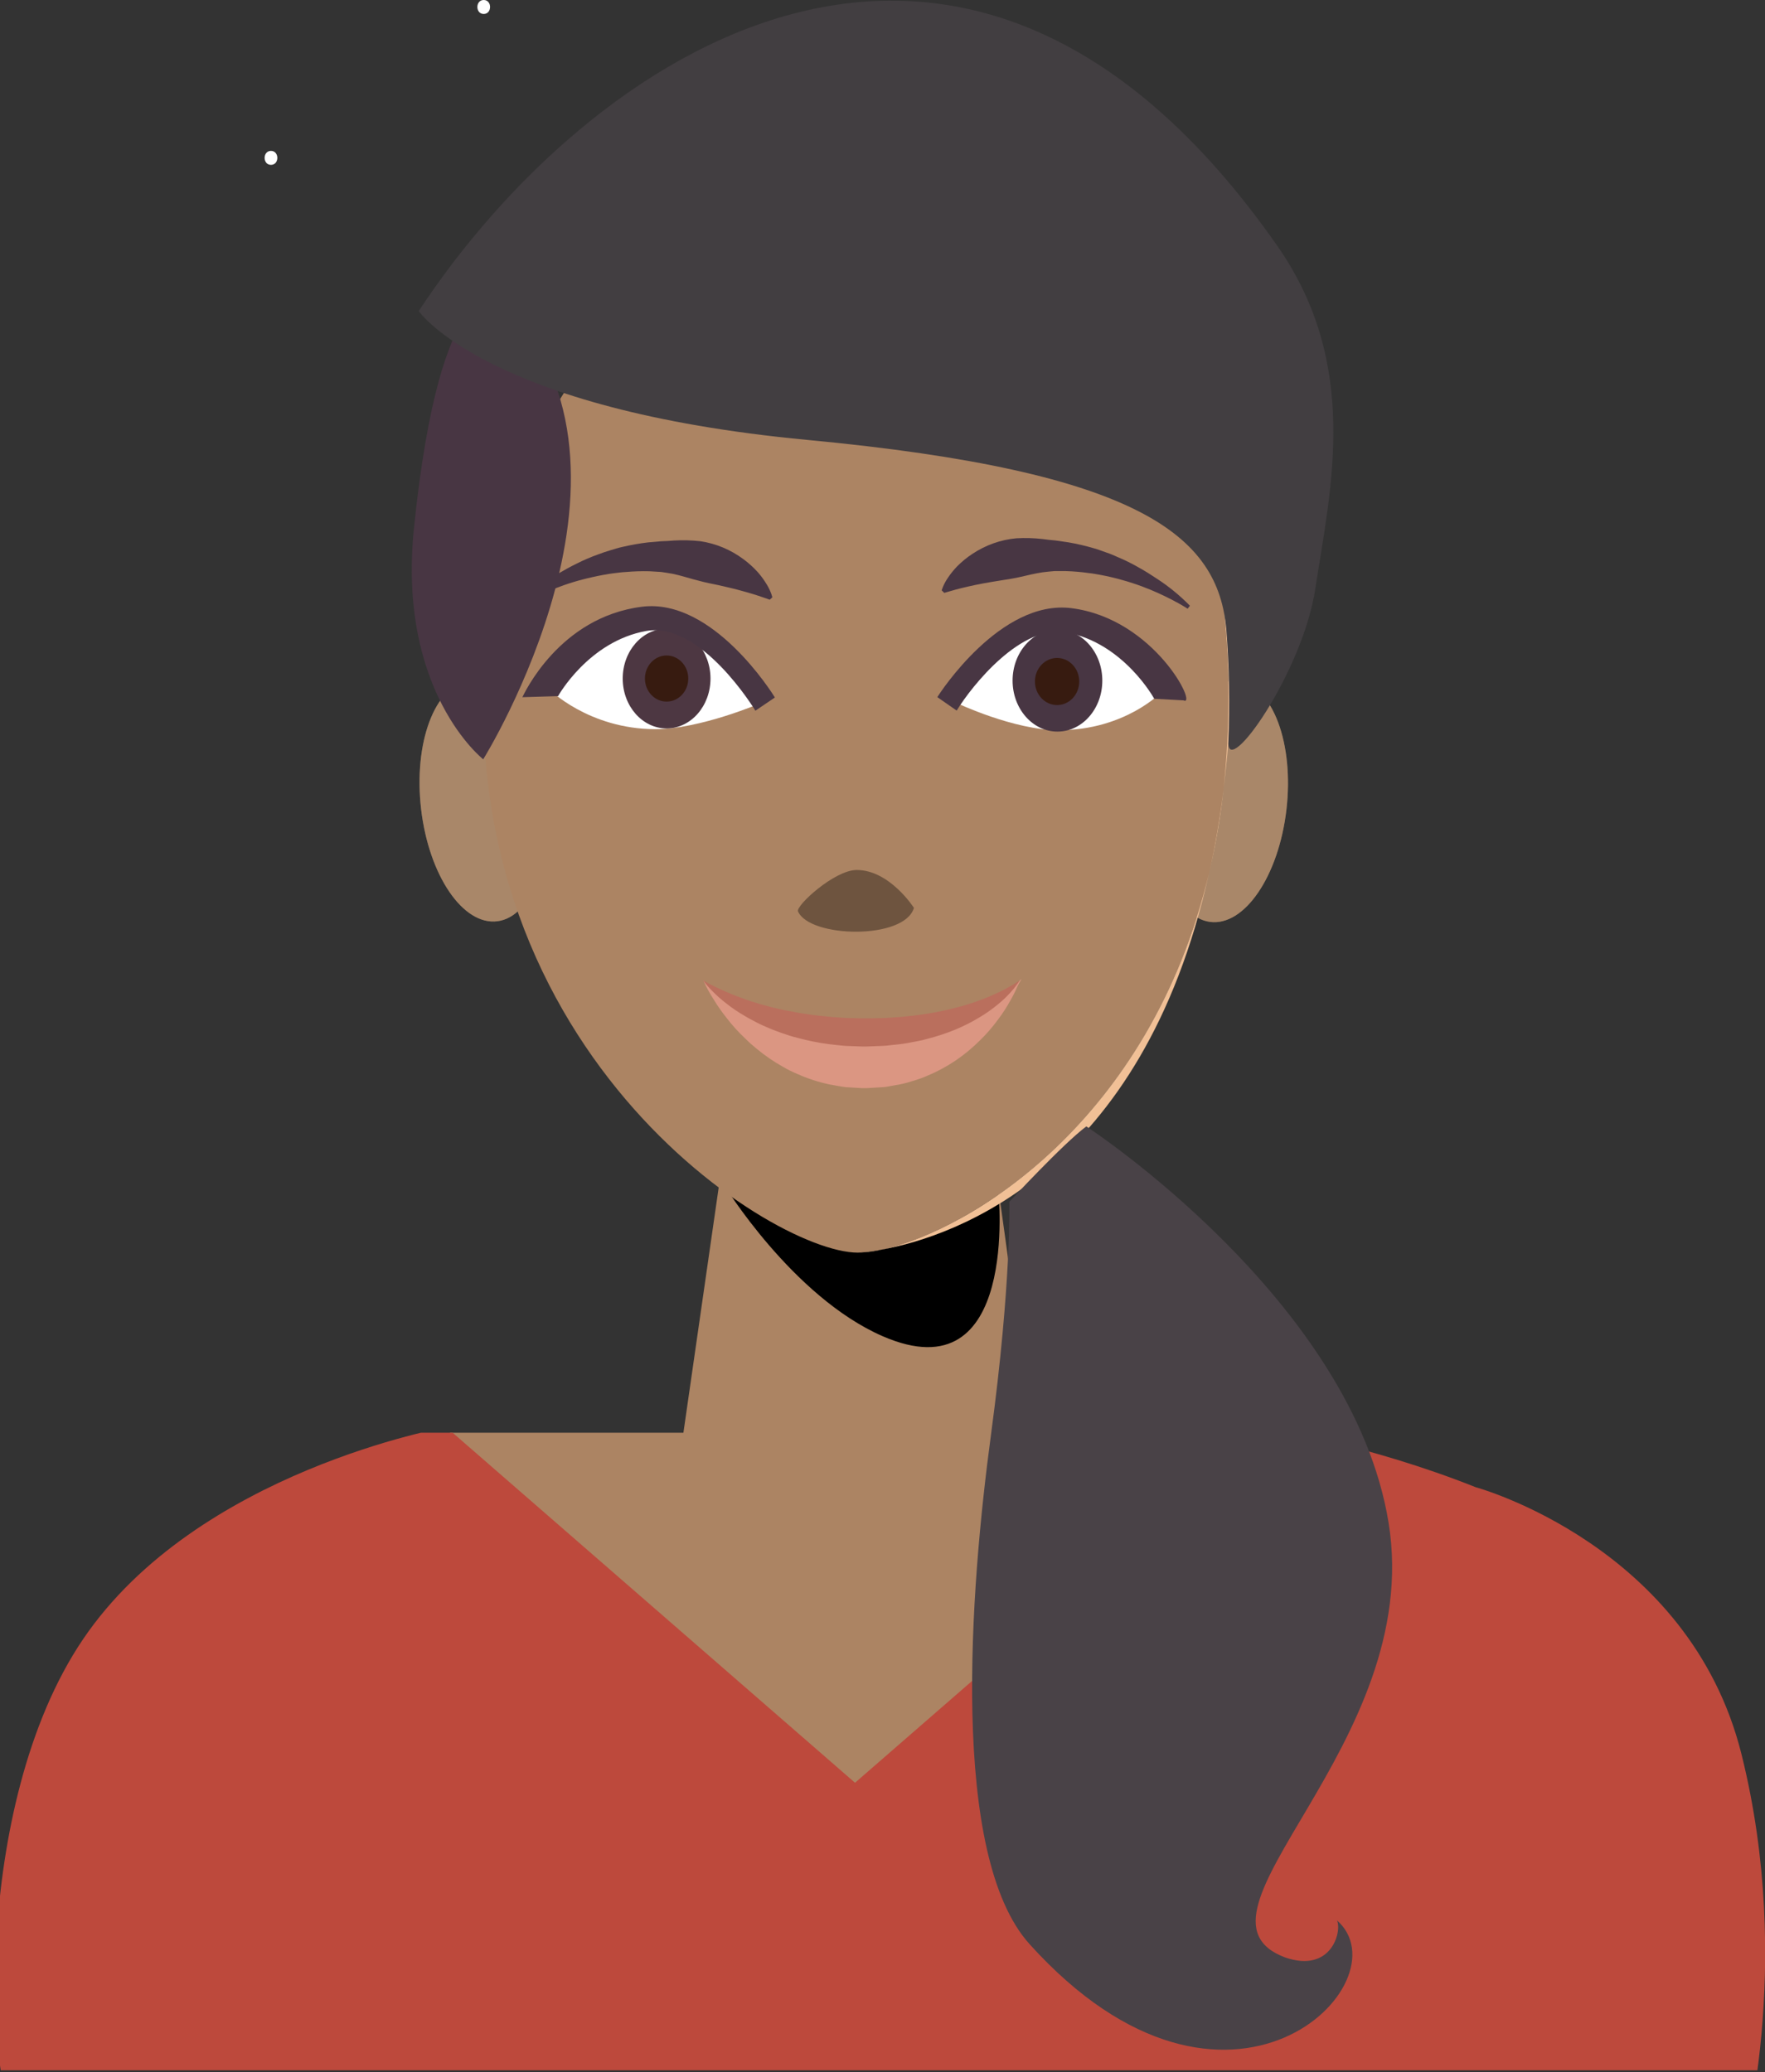 <?xml version="1.0" encoding="UTF-8" standalone="no"?>
<!DOCTYPE svg PUBLIC "-//W3C//DTD SVG 1.1//EN" "http://www.w3.org/Graphics/SVG/1.1/DTD/svg11.dtd">
<svg width="100%" height="100%" viewBox="0 0 672 789" version="1.1" xmlns="http://www.w3.org/2000/svg" xmlns:xlink="http://www.w3.org/1999/xlink" xml:space="preserve" style="fill-rule:evenodd;clip-rule:evenodd;stroke-linejoin:round;stroke-miterlimit:1.414;">
    <rect x="0" y="0" width="672" height="789" fill="#333333" stroke="none"/>
    <g transform="matrix(1,0,0,1.064,0,0)">
        <path d="M171.28,512.71L483.63,512.71L326.56,640.02L171.28,512.71Z" style="fill:rgb(172,132,99);fill-rule:nonzero;"/>
    </g>
    <g transform="matrix(1.003,0,0,1.064,-9.745,-42.66)">
        <clipPath id="_clip1">
            <rect x="9.716" y="552.801" width="671.933" height="228.164"/>
        </clipPath>
        <g clip-path="url(#_clip1)">
            <path d="M569.85,572.29C529.52,557.11 489.47,550.82 489.47,550.82L334.28,678.06L179.12,550.82C179.12,550.82 84.52,566.45 41.24,626.7C-2.04,686.95 5.34,793.5 16.13,796.7C89.81,818.62 221.33,826.7 336.44,826.7C400.8,826.7 595.88,825.58 670.75,811.04C670.75,811.04 691.04,744.18 670.75,667.73C650.91,593 569.85,572.29 569.85,572.29Z" style="fill:rgb(189,73,60);fill-rule:nonzero;"/>
        </g>
    </g>
    <g transform="matrix(1,0,0,1.064,-7.83,-40.552)">
        <path d="M282.34,457.32L268.05,550.68C268.05,550.68 265.77,591.68 335.05,591.95C392.88,592.21 400.82,550.68 400.82,550.68L386.95,456.68L282.34,457.32Z" style="fill:rgb(172,132,99);fill-rule:nonzero;"/>
    </g>
    <g transform="matrix(1,0,0,1.064,-7.83,-40.552)">
        <path d="M283.32,461.91C283.32,461.91 309.47,502.14 343.8,516.24C396.2,537.76 387.94,464.5 387.94,464.5L283.32,461.91Z" style="fill-rule:nonzero;"/>
    </g>
    <g transform="matrix(0.124,-1.056,0.992,0.132,85.1,762.654)">
        <ellipse cx="473.78" cy="324.81" rx="43.37" ry="23.91" style="fill:rgb(241,192,150);"/>
    </g>
    <g transform="matrix(0.124,-1.056,0.992,0.132,85.1,762.654)">
        <ellipse cx="473.78" cy="324.81" rx="43.37" ry="23.91" style="fill-opacity:0.3;"/>
    </g>
    <g transform="matrix(0.992,-0.132,0.124,1.056,-46.49,-12.694)">
        <ellipse cx="191.81" cy="324.79" rx="23.91" ry="43.37" style="fill:rgb(241,192,150);"/>
    </g>
    <g transform="matrix(0.992,-0.132,0.124,1.056,-46.49,-12.694)">
        <ellipse cx="191.81" cy="324.79" rx="23.91" ry="43.37" style="fill-opacity:0.3;"/>
    </g>
    <g transform="matrix(1,0,0,1.064,-7.83,-40.552)">
        <path d="M334.35,486.39C337.626,486.207 340.886,485.81 344.11,485.2C340.907,485.934 337.636,486.333 334.35,486.39Z" style="fill:rgb(241,192,150);fill-rule:nonzero;"/>
    </g>
    <g transform="matrix(1,0,0,1.064,-7.83,-40.552)">
        <path d="M332.43,120.09C367.825,120.139 401.898,133.706 427.64,158C387.86,123.52 337.51,120.3 332.43,120.09Z" style="fill:rgb(241,192,150);fill-rule:nonzero;"/>
    </g>
    <g transform="matrix(1,0,0,1.064,-7.83,-40.552)">
        <path d="M473.74,319.85C472.615,329.816 470.834,339.698 468.41,349.43C470.543,340.21 472.32,330.35 473.74,319.85Z" style="fill:rgb(241,192,150);fill-rule:nonzero;"/>
    </g>
    <g transform="matrix(1,0,0,1.064,-7.83,-40.552)">
        <path d="M473.76,319.72C473.749,319.766 473.749,319.814 473.76,319.86C472.353,330.38 470.577,340.24 468.43,349.44C468.32,349.87 468.21,350.33 468.11,350.79C445.53,439.4 377.34,478.12 344.3,485.18L344.14,485.18C340.916,485.79 337.656,486.187 334.38,486.37C300.61,486.37 170.38,408.37 194.91,252.29C209,162.24 270.37,120.25 332,120.09L332.41,120.09C337.49,120.31 387.84,123.52 427.62,158.03L427.92,158.3C452.09,181.2 469.45,214.14 473.81,256.24C476.111,277.338 476.095,298.625 473.76,319.72L473.76,319.72Z" style="fill:rgb(172,132,99);fill-rule:nonzero;"/>
    </g>
    <g transform="matrix(1,0,0,1.064,-7.83,-40.552)">
        <path d="M332,120.06L332.38,120.06L332,120.06Z" style="fill:rgb(241,192,150);fill-rule:nonzero;"/>
    </g>
    <g transform="matrix(1,0,0,1.064,-7.83,-40.552)">
        <path d="M468.09,350.79C442.7,458 370.74,480.47 344.27,485.17C377.31,478.12 445.51,439.4 468.09,350.79Z" style="fill:rgb(241,192,150);fill-rule:nonzero;"/>
    </g>
    <g transform="matrix(1,0,0,1.064,-7.83,-40.552)">
        <path d="M475.52,303.6C475.033,309.14 474.447,314.513 473.76,319.72C476.095,298.622 476.112,277.332 473.81,256.23C469.46,214.13 452.1,181.23 427.92,158.29C458.08,184.58 482.07,228.89 475.52,303.6Z" style="fill:rgb(241,192,150);fill-rule:nonzero;"/>
    </g>
    <g transform="matrix(1,0,0,1.064,-7.83,-40.552)">
        <path d="M216.78,284.67C216.78,284.67 224.7,259.29 256.68,258.98C288.66,258.67 297.42,289.74 297.42,289.74C297.42,289.74 274.42,299.05 257.32,299.05C231.87,299 216.78,284.67 216.78,284.67Z" style="fill:white;fill-rule:nonzero;"/>
    </g>
    <g transform="matrix(1,0,0,1.064,-7.83,-40.552)">
        <path d="M450.29,285.59C450.29,285.59 443.57,259.67 411.59,259.35C379.61,259.03 372.08,289.69 372.08,289.69C372.08,289.69 393.84,299.41 410.95,299.41C436.4,299.42 450.29,285.59 450.29,285.59Z" style="fill:white;fill-rule:nonzero;"/>
    </g>
    <g transform="matrix(1,0,0,1.064,0,0)">
        <ellipse cx="253.8" cy="242.82" rx="16.71" ry="17.85" style="fill:rgb(77,55,66);"/>
    </g>
    <g transform="matrix(1,0,0,1.064,0,0)">
        <ellipse cx="402.61" cy="243.56" rx="17.08" ry="18.25" style="fill:rgb(72,54,67);"/>
    </g>
    <g transform="matrix(1,0,0,1.064,-7.83,-40.552)">
        <path d="M421.43,441.2C421.43,441.2 522.75,503.33 536.51,583C550.27,662.67 453.91,723.43 497.17,738.61C514.88,744.3 518.82,729.12 516.86,725.33C543.41,747.15 475.54,812.62 399.86,733.87C369.29,702.08 377.23,606.72 385.11,551.7C392.99,496.68 392.11,468.2 392.11,468.2C392.11,468.2 412.58,447.39 421.43,441.2Z" style="fill:rgb(73,66,71);fill-rule:nonzero;"/>
    </g>
    <g transform="matrix(1,0,0,1.064,-7.83,-40.552)">
        <path d="M197.44,144.66C197.44,144.66 175.61,134.14 165.44,227.08C159.03,285.74 191.81,309.83 191.81,309.83C191.81,309.83 263,202.54 197.44,144.66Z" style="fill:rgb(72,54,67);fill-rule:nonzero;"/>
    </g>
    <g transform="matrix(1,0,0,1.064,-7.83,-40.552)">
        <path d="M167.25,149.44C167.25,149.44 193.07,184.71 315.15,195.53C442.43,206.81 471.74,230.01 474.74,263.53C475.853,276.87 476.111,290.267 475.51,303.64C474.909,317.013 503.75,278.9 508.63,248.75C514.37,213.29 525.97,168.85 494.07,125.99C374.28,-35 231.2,58 167.25,149.44Z" style="fill:rgb(66,62,65);fill-rule:nonzero;"/>
    </g>
    <g transform="matrix(1,0,0,1.064,-7.83,-40.552)">
        <path d="M275.64,389C277.236,390.419 278.905,391.754 280.64,393C282.23,394.19 284.19,395.5 286.42,396.92C287.54,397.63 288.73,398.37 290.02,399.02C291.31,399.67 292.6,400.52 294.02,401.17C295.447,401.921 296.916,402.589 298.42,403.17C299.94,403.83 301.5,404.54 303.15,405.07C304.785,405.727 306.454,406.298 308.15,406.78C309.87,407.28 311.61,407.9 313.42,408.24C317.085,409.138 320.797,409.829 324.54,410.31L330.29,410.9L336.11,411.09L337.41,411.15L338.93,411.1L341.93,411L344.93,410.9L347.72,410.61C351.42,410.276 355.094,409.701 358.72,408.89C365.452,407.413 371.973,405.098 378.13,402C380.89,400.51 383.44,399.07 385.64,397.57C387.84,396.07 389.77,394.67 391.3,393.37C392.991,392.017 394.595,390.557 396.1,389C397.605,387.443 395.86,389.7 395.3,390.92C394.516,392.637 393.631,394.307 392.65,395.92C391.23,398.372 389.625,400.712 387.85,402.92C385.726,405.66 383.367,408.21 380.8,410.54C377.965,413.183 374.896,415.563 371.63,417.65C368.176,419.832 364.519,421.674 360.71,423.15C358.777,423.934 356.792,424.586 354.77,425.1C352.736,425.733 350.652,426.195 348.54,426.48L345.34,427.02C344.34,427.17 343.34,427.18 342.34,427.25L339.34,427.42L337.82,427.51C336.98,427.51 336.68,427.51 336.08,427.51L329.74,427.15C327.63,426.9 325.54,426.47 323.47,426.15C319.359,425.317 315.339,424.081 311.47,422.46C309.545,421.718 307.673,420.843 305.87,419.84C302.354,417.983 299.008,415.822 295.87,413.38C294.34,412.22 292.87,410.98 291.55,409.73C288.98,407.47 286.602,405.002 284.44,402.35C282.648,400.241 280.998,398.017 279.5,395.69C278.026,393.573 276.735,391.335 275.64,389Z" style="fill:rgb(219,150,130);fill-rule:nonzero;"/>
    </g>
    <g transform="matrix(1,0,0,1.064,-7.83,-40.552)">
        <path d="M275.59,389C275.59,389 277.36,390 280.59,391.46C282.18,392.19 284.14,392.99 286.37,393.87C287.49,394.3 288.68,394.76 289.97,395.16C291.26,395.56 292.55,396.08 293.97,396.48C295.39,396.88 296.83,397.36 298.37,397.72C299.91,398.08 301.45,398.56 303.1,398.88C304.75,399.2 306.39,399.65 308.1,399.88C309.81,400.11 311.56,400.57 313.37,400.78C316.95,401.36 320.69,401.71 324.49,402.05L330.24,402.41L336.06,402.53L338.88,402.53L341.88,402.47L344.88,402.41L347.67,402.23C351.35,402.05 355.13,401.65 358.67,401.18C365.244,400.324 371.736,398.926 378.08,397C380.84,396.08 383.39,395.2 385.59,394.28C387.79,393.36 389.72,392.5 391.25,391.7C392.882,390.888 394.468,389.987 396,389C395.756,389.408 395.489,389.802 395.2,390.18C394.391,391.272 393.506,392.304 392.55,393.27C391.068,394.82 389.463,396.248 387.75,397.54C385.529,399.284 383.172,400.845 380.7,402.21C377.753,403.884 374.689,405.341 371.53,406.57C367.971,407.94 364.322,409.066 360.61,409.94C358.69,410.5 356.68,410.75 354.67,411.14C352.61,411.53 350.53,411.81 348.44,411.98L345.24,412.31C344.24,412.4 343.24,412.41 342.24,412.45L339.24,412.56L337.72,412.61C336.88,412.61 336.58,412.61 335.98,412.61L329.64,412.39C327.53,412.24 325.44,411.97 323.37,411.76C319.326,411.26 315.318,410.501 311.37,409.49C309.44,409.05 307.57,408.49 305.77,407.88C303.97,407.27 302.2,406.7 300.53,406.01C298.86,405.32 297.24,404.68 295.72,403.92C294.2,403.16 292.72,402.45 291.4,401.68C288.92,400.351 286.543,398.836 284.29,397.15C282.552,395.9 280.902,394.534 279.35,393.06C277.964,391.836 276.705,390.476 275.59,389Z" style="fill:rgb(186,111,93);fill-rule:nonzero;"/>
    </g>
    <g transform="matrix(1,0,0,1.064,-7.83,-40.552)">
        <path d="M207.25,252.44C211.311,248.933 215.744,245.881 220.47,243.34C222.58,242.16 224.92,240.93 227.47,239.77C230.131,238.509 232.866,237.41 235.66,236.48C237.11,235.96 238.6,235.48 240.13,235.06C241.66,234.64 243.21,234.14 244.81,233.83C248.045,233.115 251.317,232.574 254.61,232.21L259.61,231.8L262.13,231.7L264.47,231.54C267.805,231.358 271.149,231.442 274.47,231.79C280.396,232.608 286.042,234.826 290.94,238.26C292.916,239.636 294.752,241.204 296.42,242.94C297.691,244.308 298.833,245.791 299.83,247.37C300.486,248.389 301.038,249.471 301.48,250.6C301.644,251.012 301.784,251.432 301.9,251.86L300.9,252.72L299.77,252.34L296.66,251.34C295.33,250.95 293.78,250.46 292,250.01C290.22,249.56 288.28,249.01 286.17,248.56C284.06,248.11 281.81,247.56 279.42,247.13C277.03,246.7 274.56,246.13 271.97,245.46C269.38,244.79 266.86,244.03 263.97,243.46L261.66,243.09L259.5,242.79L255.1,242.54C252.144,242.468 249.187,242.555 246.24,242.8C244.77,242.86 243.31,243.05 241.87,243.21C240.43,243.37 239,243.57 237.6,243.83C236.2,244.09 234.82,244.31 233.48,244.62C232.14,244.93 230.81,245.16 229.54,245.51C226.98,246.13 224.54,246.85 222.39,247.57C218.835,248.76 215.344,250.132 211.93,251.68C209.43,252.81 208.09,253.57 208.09,253.57L207.25,252.44Z" style="fill:rgb(72,54,67);fill-rule:nonzero;"/>
    </g>
    <g transform="matrix(1,0,0,1.064,-7.83,-40.552)">
        <path d="M311.66,364.26C310.73,362.26 325.52,349.44 334.01,349.44C346.59,349.44 355.8,363 355.8,363C352.2,374.54 316.07,373.78 311.66,364.26Z" style="fill-opacity:0.36;fill-rule:nonzero;"/>
    </g>
    <g transform="matrix(1,0,0,1.064,-9.83,-40.552)">
        <path d="M297.43,292.44L301.15,290.08L297.43,292.44ZM297.43,292.44C297.14,291.98 276.67,260.36 255.8,263.92C233.97,267.64 222.43,287.03 222.31,287.22L208.71,287.61C209.26,286.67 222.58,258.94 254.31,255.23C281.2,252.09 303.9,286.23 304.86,287.71L297.43,292.44Z" style="fill:rgb(72,54,67);fill-rule:nonzero;"/>
    </g>
    <g transform="matrix(1,0,0,1.064,-7.83,-40.552)">
        <path d="M372.07,292.4L364.7,287.58C365.7,286.08 388.78,252.58 415.7,255.74C447.45,259.47 463.98,291.22 458.46,288.74L447.29,288.17C447.18,287.98 435.75,268.42 414.1,264.44C396.7,261.22 377.87,283.53 372.07,292.4Z" style="fill:rgb(72,54,67);fill-rule:nonzero;"/>
    </g>
    <g transform="matrix(1,0,0,1.064,-7.83,-40.552)">
        <path d="M460,255.95C460,255.95 458.7,255.12 456.26,253.86C452.922,252.135 449.498,250.583 446,249.21C443.84,248.37 441.49,247.53 439,246.78C437.75,246.37 436.44,246.03 435.11,245.68C433.78,245.33 432.43,244.96 431.04,244.68C429.65,244.4 428.25,244.06 426.81,243.84C425.37,243.62 423.94,243.33 422.47,243.2C419.542,242.802 416.594,242.562 413.64,242.48L409.23,242.48L407.06,242.67L404.73,242.92C401.79,243.35 399.32,243.92 396.61,244.51C393.9,245.1 391.48,245.44 389.08,245.79C386.68,246.14 384.4,246.51 382.27,246.87C380.14,247.23 378.17,247.64 376.38,248.02C374.59,248.4 373,248.78 371.66,249.11L368.5,249.96L367.35,250.28L366.35,249.36C366.489,248.937 366.653,248.523 366.84,248.12C367.341,247.016 367.951,245.964 368.66,244.98C369.739,243.454 370.958,242.031 372.3,240.73C374.058,239.082 375.973,237.611 378.02,236.34C383.092,233.166 388.848,231.246 394.81,230.74C398.145,230.565 401.489,230.655 404.81,231.01L407.14,231.29L409.66,231.52L414.66,232.2C417.929,232.735 421.167,233.446 424.36,234.33C425.94,234.73 427.46,235.33 428.97,235.8C430.48,236.27 431.97,236.86 433.36,237.46C436.099,238.537 438.771,239.779 441.36,241.18C443.84,242.47 446.1,243.82 448.15,245.11C452.738,247.892 457.006,251.168 460.88,254.88L460,255.95Z" style="fill:rgb(72,54,67);fill-rule:nonzero;"/>
    </g>
    <g transform="matrix(1,0,0,1.064,0,0)">
        <circle cx="253.8" cy="242.82" r="8.25" style="fill:rgb(55,27,16);"/>
    </g>
    <g transform="matrix(1,0,0,1.064,0,0)">
        <circle cx="402.47" cy="243.88" r="8.43" style="fill:rgb(55,27,16);"/>
    </g>
    <g transform="matrix(1,0,0,1.064,-7.83,-40.552)">
        <path d="M192,43.11C195.22,43.11 195.22,38.11 192,38.11C188.78,38.11 188.78,43.11 192,43.11Z" style="fill:white;fill-rule:nonzero;"/>
    </g>
    <g transform="matrix(1,0,0,1.064,-7.83,-40.552)">
        <path d="M111,97.11C114.22,97.11 114.22,92.11 111,92.11C107.78,92.11 107.78,97.11 111,97.11Z" style="fill:white;fill-rule:nonzero;"/>
    </g>
</svg>
